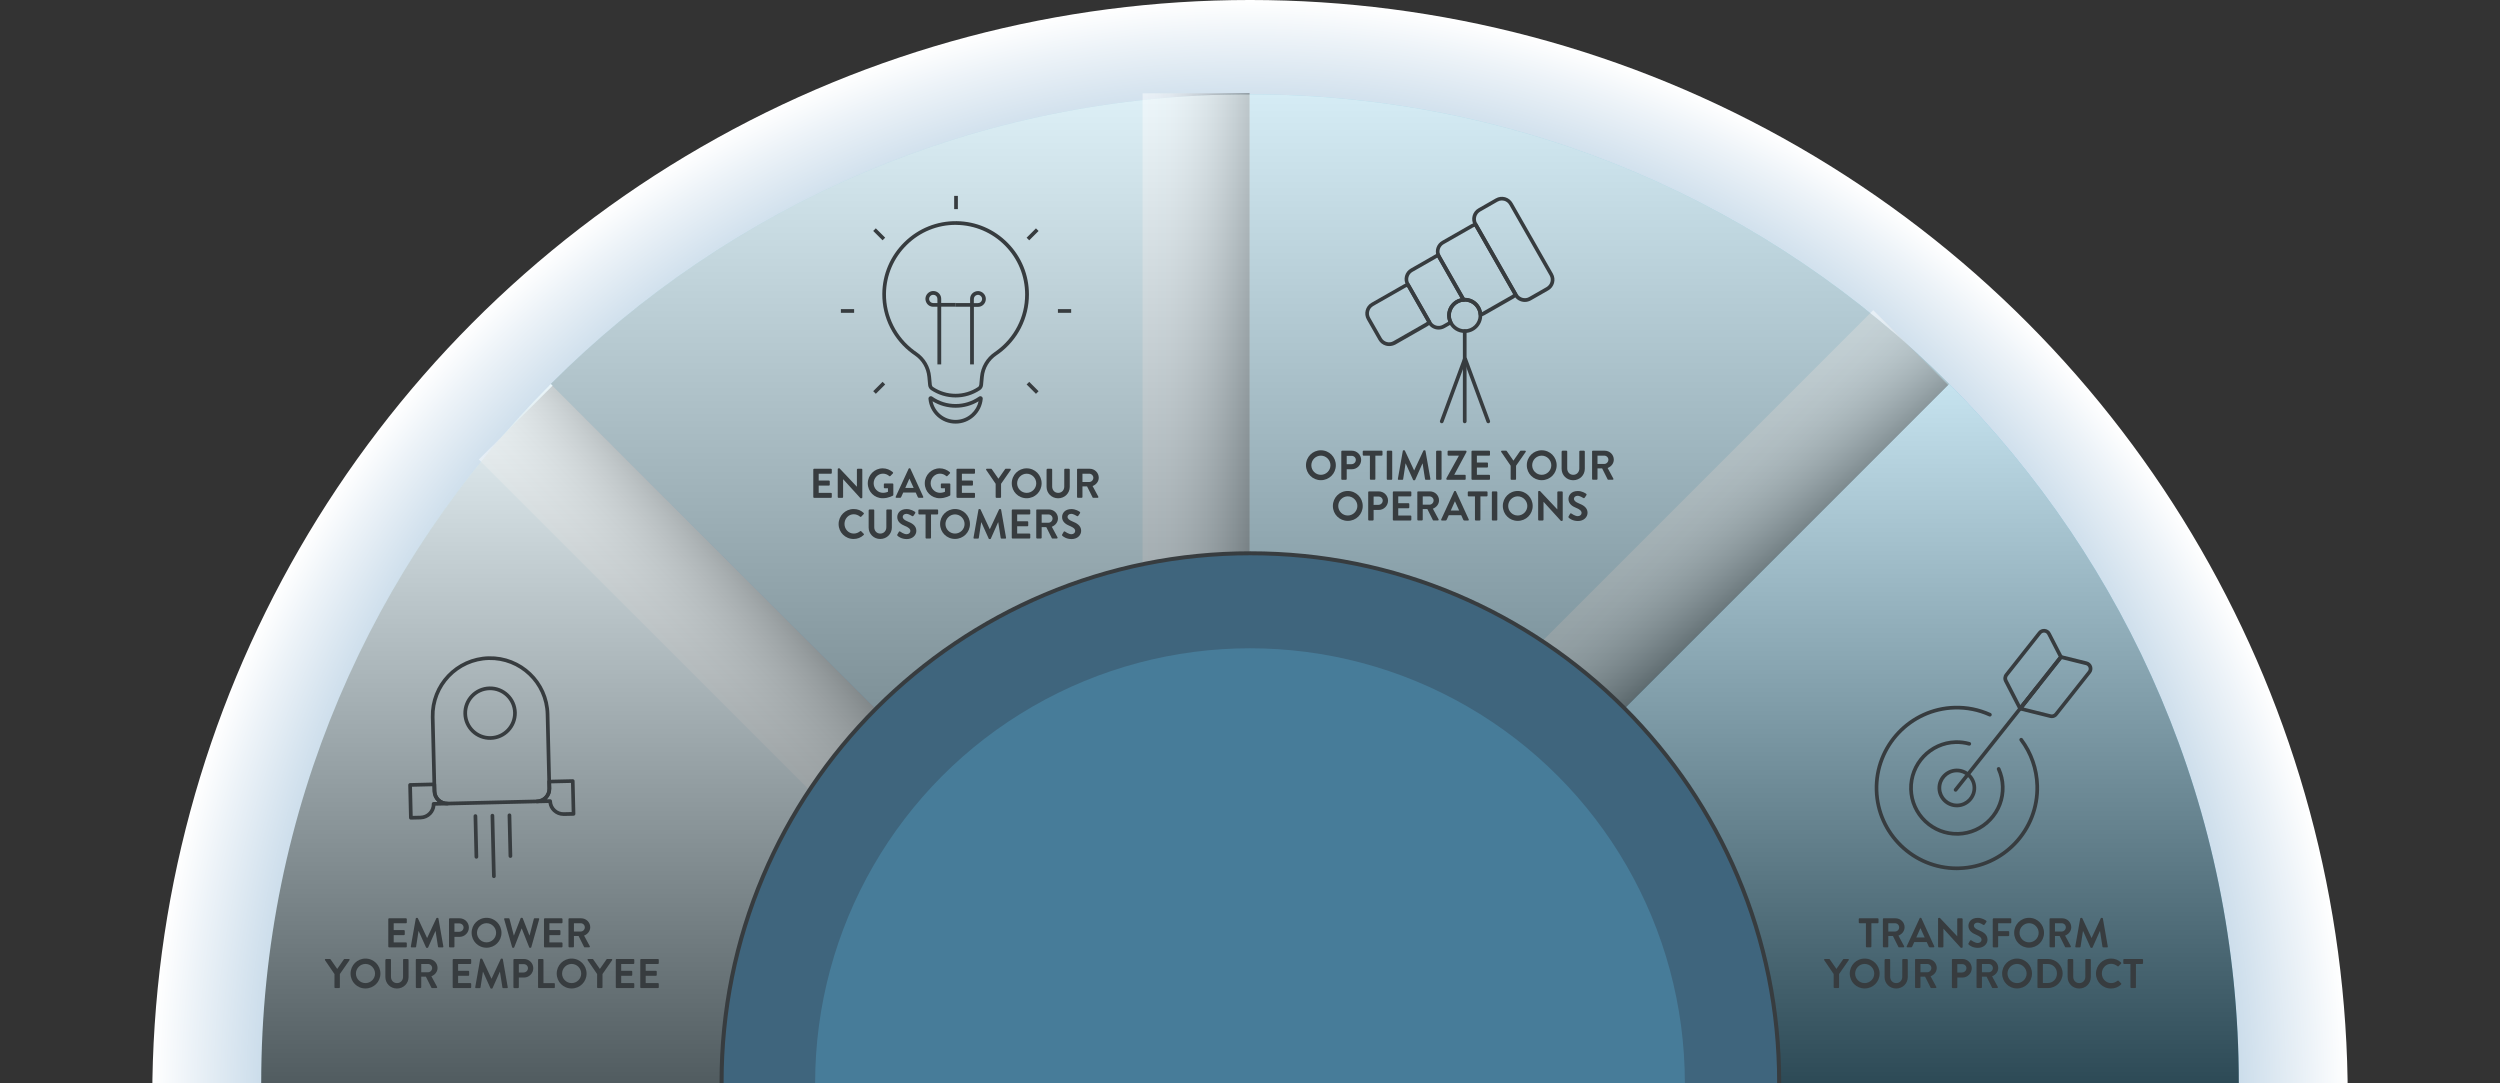 <?xml version="1.0" encoding="utf-8"?>
<!-- Generator: Adobe Illustrator 26.0.3, SVG Export Plug-In . SVG Version: 6.00 Build 0)  -->
<svg version="1.1" id="Digital_Transformation_no6" xmlns="http://www.w3.org/2000/svg" xmlns:xlink="http://www.w3.org/1999/xlink"
	 x="0px" y="0px" viewBox="0 0 5400 2339.3" style="enable-background:new 0 0 5400 2339.3;" xml:space="preserve">
<rect x="0" y="0" width="5400" height="2339.3" fill="#333333" stroke="none"/>
<style type="text/css">
	
		.st0{clip-path:url(#SVGID_00000034788574911385550430000000041254891241415593_);fill:url(#SVGID_00000162336133248348199460000018062073810907426177_);}
	.st1{clip-path:url(#SVGID_00000049220653289938710550000004786452956795768997_);}
	.st2{fill:#95D0E5;}
	.st3{fill:#CAE7F1;}
	.st4{opacity:0.46;}
	.st5{fill:url(#SVGID_00000115506437921858255260000018256608716453232308_);}
	.st6{fill:url(#SVGID_00000025427223948629811010000012319733007096408727_);}
	.st7{fill:#ABD9EA;}
	.st8{fill:url(#SVGID_00000131359682147102277570000015061365200458562724_);}
	.st9{fill:#71B9D8;}
	.st10{clip-path:url(#SVGID_00000010275013420845256710000014343199350315243704_);}
	.st11{opacity:0.6;fill:url(#SVGID_00000043414984724565403580000016966689336938241199_);enable-background:new    ;}
	.st12{opacity:0.6;fill:url(#SVGID_00000018201600474584022590000017965280317125743524_);enable-background:new    ;}
	.st13{opacity:0.6;fill:url(#SVGID_00000029030084681386713990000012798705383618889627_);enable-background:new    ;}
	.st14{opacity:0.6;fill:url(#SVGID_00000095337649043350376620000012586883010892433597_);enable-background:new    ;}
	.st15{clip-path:url(#SVGID_00000165207443711365712340000006424550157517313421_);}
	.st16{fill:#3F657D;}
	.st17{fill:#373C3F;}
	.st18{clip-path:url(#SVGID_00000057143867307463232990000016250956399814664604_);fill:#477C99;}
	.st19{fill:none;stroke:#373C3F;stroke-width:8;stroke-linecap:round;stroke-linejoin:round;stroke-miterlimit:10;}
	.st20{fill:none;}
</style>
<g>
	<g>
		<defs>
			<rect id="SVGID_1_" x="189.4" y="-253.9" width="5021.2" height="2593.2"/>
		</defs>
		<clipPath id="SVGID_00000033338021755525461220000007956764825661982910_">
			<use xlink:href="#SVGID_1_"  style="overflow:visible;"/>
		</clipPath>
		
			<radialGradient id="SVGID_00000070118420446370536380000013954632121698374838_" cx="6579.193" cy="-3428.593" r="2371.1" gradientTransform="matrix(0 1 1 0 6128.593 -4208.093)" gradientUnits="userSpaceOnUse">
			<stop  offset="0.239" style="stop-color:#236DA8"/>
			<stop  offset="0.339" style="stop-color:#2770AA"/>
			<stop  offset="0.441" style="stop-color:#3478AF"/>
			<stop  offset="0.545" style="stop-color:#4886B7"/>
			<stop  offset="0.65" style="stop-color:#6599C2"/>
			<stop  offset="0.756" style="stop-color:#8AB2D1"/>
			<stop  offset="0.862" style="stop-color:#B8D0E3"/>
			<stop  offset="0.967" style="stop-color:#EDF3F8"/>
			<stop  offset="1" style="stop-color:#FFFFFF"/>
		</radialGradient>
		
			<circle style="clip-path:url(#SVGID_00000033338021755525461220000007956764825661982910_);fill:url(#SVGID_00000070118420446370536380000013954632121698374838_);" cx="2700" cy="2371.1" r="2371.1"/>
	</g>
	<g>
		<defs>
			<rect id="SVGID_00000101076059476498595180000013677139364852029064_" x="189.4" y="-253.9" width="5021.2" height="2593.2"/>
		</defs>
		<clipPath id="SVGID_00000142166952728994017350000005534130443831842485_">
			<use xlink:href="#SVGID_00000101076059476498595180000013677139364852029064_"  style="overflow:visible;"/>
		</clipPath>
		<g style="clip-path:url(#SVGID_00000142166952728994017350000005534130443831842485_);">
			<path class="st2" d="M2700,2339.6V203.8c589.8,0,1123.7,239.1,1510.2,625.6L2700,2339.6L2700,2339.6z"/>
			<path class="st2" d="M2700,2339.6L2700,2339.6L2700,2339.6z"/>
			<path class="st2" d="M2700,2339.6L2700,2339.6L2700,2339.6z"/>
			<path class="st3" d="M2700,2339.6H564.2c0-589.8,239.1-1123.7,625.6-1510.2L2700,2339.6L2700,2339.6z"/>
			<g class="st4">
				
					<linearGradient id="SVGID_00000109709648425548705430000000223255679485276346_" gradientUnits="userSpaceOnUse" x1="3525.488" y1="-6988.527" x2="3756.572" y2="-6988.527" gradientTransform="matrix(0.707 0.707 0.781 -0.781 6566.819 -6836.463)">
					<stop  offset="0" style="stop-color:#FFFFFF"/>
					<stop  offset="0.131" style="stop-color:#FBFBFB"/>
					<stop  offset="0.258" style="stop-color:#F0F0F0"/>
					<stop  offset="0.382" style="stop-color:#DCDCDC"/>
					<stop  offset="0.505" style="stop-color:#C1C1C1"/>
					<stop  offset="0.627" style="stop-color:#9E9E9E"/>
					<stop  offset="0.749" style="stop-color:#737373"/>
					<stop  offset="0.87" style="stop-color:#404040"/>
					<stop  offset="0.988" style="stop-color:#060606"/>
					<stop  offset="1" style="stop-color:#000000"/>
				</linearGradient>
				<polygon style="fill:url(#SVGID_00000109709648425548705430000000223255679485276346_);" points="4209.6,833.3 3321.9,1721 
					3158.5,1557.6 4046.2,669.9 				"/>
			</g>
			<g class="st4">
				
					<linearGradient id="SVGID_00000093140602512605791700000011022118170158308533_" gradientUnits="userSpaceOnUse" x1="-6530.977" y1="-7419.189" x2="-6299.821" y2="-7419.189" gradientTransform="matrix(0.707 -0.707 -0.781 -0.781 302.409 -8975.398)">
					<stop  offset="0" style="stop-color:#FFFFFF"/>
					<stop  offset="0.131" style="stop-color:#FBFBFB"/>
					<stop  offset="0.258" style="stop-color:#F0F0F0"/>
					<stop  offset="0.382" style="stop-color:#DCDCDC"/>
					<stop  offset="0.505" style="stop-color:#C1C1C1"/>
					<stop  offset="0.627" style="stop-color:#9E9E9E"/>
					<stop  offset="0.749" style="stop-color:#737373"/>
					<stop  offset="0.87" style="stop-color:#404040"/>
					<stop  offset="0.988" style="stop-color:#060606"/>
					<stop  offset="1" style="stop-color:#000000"/>
				</linearGradient>
				<polygon style="fill:url(#SVGID_00000093140602512605791700000011022118170158308533_);" points="1197.6,829 2085.3,1716.7 
					1921.9,1880.1 1034.2,992.5 				"/>
			</g>
			<path class="st7" d="M2700,2339.6L1189.8,829.3c386.5-386.5,920.4-625.6,1510.2-625.6V2339.6z"/>
			<g class="st4">
				
					<linearGradient id="SVGID_00000177449681238573651340000012726028242343806107_" gradientUnits="userSpaceOnUse" x1="-1449.788" y1="-8791.475" x2="-1218.688" y2="-8791.475" gradientTransform="matrix(1 0 0 -1.104 3917.788 -8879.125)">
					<stop  offset="0" style="stop-color:#FFFFFF"/>
					<stop  offset="0.131" style="stop-color:#FBFBFB"/>
					<stop  offset="0.258" style="stop-color:#F0F0F0"/>
					<stop  offset="0.382" style="stop-color:#DCDCDC"/>
					<stop  offset="0.505" style="stop-color:#C1C1C1"/>
					<stop  offset="0.627" style="stop-color:#9E9E9E"/>
					<stop  offset="0.749" style="stop-color:#737373"/>
					<stop  offset="0.87" style="stop-color:#404040"/>
					<stop  offset="0.988" style="stop-color:#060606"/>
					<stop  offset="1" style="stop-color:#000000"/>
				</linearGradient>
				<polygon style="fill:url(#SVGID_00000177449681238573651340000012726028242343806107_);" points="2699.1,201.6 2699.1,1457 
					2468,1457 2468,201.6 				"/>
			</g>
			<path class="st9" d="M2700,2339.6L4210.2,829.3c386.5,386.5,625.6,920.4,625.6,1510.2L2700,2339.6L2700,2339.6z"/>
		</g>
	</g>
	<g>
		<defs>
			<rect id="SVGID_00000119082047418157471520000015647190793469951909_" x="189.4" y="-253.9" width="5021.2" height="2593.2"/>
		</defs>
		<clipPath id="SVGID_00000041275931989512410570000012065128966009287590_">
			<use xlink:href="#SVGID_00000119082047418157471520000015647190793469951909_"  style="overflow:visible;"/>
		</clipPath>
		<g style="clip-path:url(#SVGID_00000041275931989512410570000012065128966009287590_);">
			
				<linearGradient id="SVGID_00000029006341769525378820000009618619262906808715_" gradientUnits="userSpaceOnUse" x1="5037.393" y1="-2360.693" x2="6547.693" y2="-2360.693" gradientTransform="matrix(0 1 1 0 6128.593 -4208.093)">
				<stop  offset="0" style="stop-color:#FFFFFF"/>
				<stop  offset="1" style="stop-color:#000000"/>
			</linearGradient>
			<path style="opacity:0.6;fill:url(#SVGID_00000029006341769525378820000009618619262906808715_);enable-background:new    ;" d="
				M2700,2339.6L4210.2,829.3c386.5,386.5,625.6,920.4,625.6,1510.2L2700,2339.6L2700,2339.6z"/>
			
				<linearGradient id="SVGID_00000153707568027662626240000007223543005600556968_" gradientUnits="userSpaceOnUse" x1="4411.893" y1="-2673.493" x2="6547.693" y2="-2673.493" gradientTransform="matrix(0 1 1 0 6128.593 -4208.093)">
				<stop  offset="0" style="stop-color:#FFFFFF"/>
				<stop  offset="1" style="stop-color:#000000"/>
			</linearGradient>
			<path style="opacity:0.6;fill:url(#SVGID_00000153707568027662626240000007223543005600556968_);enable-background:new    ;" d="
				M2700,2339.6V203.8c589.8,0,1123.7,239.1,1510.2,625.6L2700,2339.6L2700,2339.6z"/>
			
				<linearGradient id="SVGID_00000078028807060553648070000011713679298322746299_" gradientUnits="userSpaceOnUse" x1="4411.793" y1="-4183.693" x2="6547.693" y2="-4183.693" gradientTransform="matrix(0 1 1 0 6128.593 -4208.093)">
				<stop  offset="0" style="stop-color:#FFFFFF"/>
				<stop  offset="1" style="stop-color:#000000"/>
			</linearGradient>
			<path style="opacity:0.6;fill:url(#SVGID_00000078028807060553648070000011713679298322746299_);enable-background:new    ;" d="
				M2700,2339.6L1189.8,829.3c386.5-386.5,920.4-625.6,1510.2-625.6V2339.6z"/>
			
				<linearGradient id="SVGID_00000099619844038389835180000013029680999531128498_" gradientUnits="userSpaceOnUse" x1="5037.493" y1="-4496.493" x2="6547.693" y2="-4496.493" gradientTransform="matrix(0 1 1 0 6128.593 -4208.093)">
				<stop  offset="0" style="stop-color:#FFFFFF"/>
				<stop  offset="1" style="stop-color:#000000"/>
			</linearGradient>
			<path style="opacity:0.6;fill:url(#SVGID_00000099619844038389835180000013029680999531128498_);enable-background:new    ;" d="
				M2700,2339.6H564.2c0-589.8,239.1-1123.7,625.6-1510.2L2700,2339.6L2700,2339.6z"/>
		</g>
	</g>
	<g>
		<defs>
			<rect id="SVGID_00000139295452379588025920000009338363248107754939_" x="189.4" y="-253.9" width="5021.2" height="2593.2"/>
		</defs>
		<clipPath id="SVGID_00000044887388583465356570000001602513507875852441_">
			<use xlink:href="#SVGID_00000139295452379588025920000009338363248107754939_"  style="overflow:visible;"/>
		</clipPath>
		<g style="clip-path:url(#SVGID_00000044887388583465356570000001602513507875852441_);">
			<circle class="st16" cx="2700.8" cy="2337.3" r="1142.3"/>
			<path class="st17" d="M2700.8,3484c-154.8,0-305-30.3-446.3-90.1c-67.9-28.7-133.5-64.3-194.8-105.7
				c-60.7-41-117.8-88.1-169.7-140c-51.9-51.9-99-109-140-169.7c-41.4-61.3-77-126.8-105.7-194.8c-59.8-141.4-90.1-291.5-90.1-446.3
				s30.3-305,90.1-446.3c28.7-67.9,64.3-133.5,105.7-194.8c41-60.7,88.1-117.8,140-169.7s109-99,169.7-140
				c61.3-41.4,126.8-77,194.8-105.7c141.4-59.8,291.5-90.1,446.3-90.1s305,30.3,446.3,90.1c67.9,28.7,133.5,64.3,194.8,105.7
				c60.7,41,117.8,88.1,169.7,140s99,109,140,169.7c41.4,61.3,77,126.8,105.7,194.8c59.8,141.4,90.1,291.5,90.1,446.3
				s-30.3,305-90.1,446.3c-28.7,67.9-64.3,133.5-105.7,194.8c-41,60.7-88.1,117.8-140,169.7s-109,99-169.7,140
				c-61.3,41.4-126.8,77-194.8,105.7C3005.8,3453.7,2855.6,3484,2700.8,3484z M2700.8,1199.4c-153.6,0-302.6,30.1-442.9,89.4
				c-67.4,28.5-132.5,63.8-193.3,104.9c-60.3,40.7-116.9,87.5-168.4,138.9s-98.2,108.2-138.9,168.4
				c-41.1,60.8-76.4,125.9-104.9,193.3c-59.3,140.3-89.4,289.3-89.4,442.9s30.1,302.6,89.4,442.9c28.5,67.4,63.8,132.5,104.9,193.3
				c40.7,60.3,87.5,116.9,138.9,168.4s108.2,98.2,168.4,138.9c60.8,41.1,125.9,76.4,193.3,104.9c140.3,59.3,289.3,89.4,442.9,89.4
				s302.6-30.1,442.9-89.4c67.4-28.5,132.5-63.8,193.3-104.9c60.3-40.7,116.9-87.5,168.4-138.9s98.2-108.2,138.9-168.4
				c41.1-60.8,76.4-125.9,104.9-193.3c59.3-140.3,89.4-289.3,89.4-442.9s-30.1-302.6-89.4-442.9c-28.5-67.4-63.8-132.5-104.9-193.3
				c-40.7-60.3-87.5-116.9-138.9-168.4s-108.2-98.2-168.4-138.9c-60.8-41.1-125.9-76.4-193.3-104.9
				C3003.4,1229.5,2854.4,1199.4,2700.8,1199.4z"/>
		</g>
	</g>
	<g>
		<defs>
			<rect id="SVGID_00000004531983802803416340000017510377182853685644_" x="189.4" y="-253.9" width="5021.2" height="2593.2"/>
		</defs>
		<clipPath id="SVGID_00000019659244558767272640000008733798304531606429_">
			<use xlink:href="#SVGID_00000004531983802803416340000017510377182853685644_"  style="overflow:visible;"/>
		</clipPath>
		
			<circle style="clip-path:url(#SVGID_00000019659244558767272640000008733798304531606429_);fill:#477C99;" cx="2700" cy="2339.6" r="939.3"/>
	</g>
</g>
<g>
	<g>
		<g>
			<path class="st17" d="M4226.8,1743.8c-22.5,0-41.1-18-41.8-40.6c-0.7-23,17.6-42.3,40.6-43l0,0c23-0.7,42.3,17.6,43,40.6
				s-17.6,42.3-40.6,43C4227.6,1743.8,4227.2,1743.8,4226.8,1743.8z M4225.9,1668.2c-18.6,0.5-33.4,16.1-32.8,34.8
				c0.5,18.3,15.6,32.8,33.8,32.8c0.3,0,0.7,0,1,0c18.6-0.5,33.4-16.1,32.8-34.8c-0.5-18.3-15.6-32.8-33.8-32.8
				C4226.5,1668.2,4226.2,1668.2,4225.9,1668.2L4225.9,1668.2z"/>
			<path class="st17" d="M4226.8,1805.1c-26.4,0-51.4-9.9-70.7-28.1c-20-18.9-31.5-44.5-32.3-72c-1.6-56.8,43.3-104.4,100.1-106
				c10.5-0.3,20.8,1,30.8,3.8c2.1,0.6,3.4,2.8,2.8,4.9c-0.6,2.1-2.8,3.4-4.9,2.8c-9.2-2.6-18.8-3.7-28.4-3.5
				c-52.4,1.5-93.9,45.4-92.4,97.8c0.7,25.4,11.3,49,29.8,66.4s42.6,26.6,68,25.9c25.4-0.7,49-11.3,66.4-29.8s26.6-42.6,25.9-68
				c-0.4-12.8-3.2-25.2-8.5-36.8c-0.9-2,0-4.4,2-5.3c2-0.9,4.4,0,5.3,2c5.7,12.6,8.9,26,9.2,39.9c0.8,27.5-9.2,53.7-28.1,73.7
				s-44.5,31.5-72,32.3C4228.8,1805.1,4227.8,1805.1,4226.8,1805.1z"/>
			<path class="st17" d="M4226.8,1879.6c-95.6,0-174.7-76.3-177.4-172.5c-2.8-97.9,74.6-179.8,172.4-182.6
				c27.2-0.8,53.4,4.5,78,15.6c2,0.9,2.9,3.3,2,5.3s-3.3,2.9-5.3,2c-23.5-10.6-48.6-15.6-74.5-14.9
				c-93.5,2.7-167.3,80.9-164.7,174.4c2.6,91.8,78.2,164.7,169.5,164.7c1.6,0,3.3,0,4.9-0.1c93.5-2.7,167.3-80.9,164.7-174.4
				c-1-35.3-12.7-68.8-33.8-96.9c-1.3-1.8-1-4.3,0.8-5.6s4.3-1,5.6,0.8c22.1,29.4,34.3,64.5,35.4,101.4
				c2.8,97.9-74.6,179.8-172.4,182.6C4230.2,1879.6,4228.5,1879.6,4226.8,1879.6z"/>
			<path class="st17" d="M4224.1,1710.1c-0.9,0-1.7-0.3-2.5-0.9c-1.7-1.4-2-3.9-0.6-5.6l177.9-224.1c1.4-1.7,3.9-2,5.6-0.6
				s2,3.9,0.6,5.6l-177.9,224.1C4226.4,1709.6,4225.3,1710.1,4224.1,1710.1z"/>
			<g>
				<path class="st17" d="M4431.9,1551.2c-1.3,0-2.6-0.2-3.8-0.5l-65.2-16.2c-1.3-0.3-2.4-1.3-2.8-2.6s-0.2-2.7,0.6-3.8l88.1-111.5
					c1-1.2,2.6-1.8,4.1-1.4l54.6,13.5c5.3,1.3,9.5,5.2,11.3,10.3c1.8,5.2,0.8,10.8-2.6,15.1l-71.8,90.8
					C4441.4,1549,4436.7,1551.2,4431.9,1551.2z M4370.8,1528.3l59.1,14.7c3,0.8,6.2-0.3,8.2-2.8l71.8-90.8c1.7-2.2,2.2-4.9,1.3-7.5
					s-3-4.5-5.6-5.2l-52.1-12.9L4370.8,1528.3z"/>
				<path class="st17" d="M4363.4,1534.3c-0.1,0-0.3,0-0.4,0c-1.4-0.1-2.5-0.9-3.2-2.1l-30.8-59.7c-2.9-5.6-2.2-12.3,1.7-17.2
					l71.8-90.8c3.4-4.3,8.6-6.5,14.1-6c5.4,0.5,10.2,3.7,12.7,8.6l25.8,50c0.7,1.4,0.6,3.1-0.4,4.3l-88.1,111.5
					C4365.8,1533.8,4364.6,1534.3,4363.4,1534.3z M4415,1366.4c-2.4,0-4.7,1.1-6.2,3l-71.8,90.8c-1.9,2.5-2.3,5.8-0.8,8.6l27.9,54.2
					l82.7-104.6l-24.6-47.7c-1.3-2.5-3.6-4-6.3-4.3C4415.6,1366.4,4415.3,1366.4,4415,1366.4z"/>
			</g>
		</g>
	</g>
</g>
<g>
	<g>
		<path class="st17" d="M3000.6,747.5c-2.3,0-4.7-0.3-7-0.9c-6.8-1.9-12.5-6.3-16-12.4l-25.1-44c-7.2-12.7-2.8-28.9,9.9-36.1
			l69.6-39.7c2.7-1.6,5.7-2.6,8.8-3.1c1.7-0.3,3.3,0.5,4.1,2L3091,694c0.8,1.5,0.7,3.3-0.4,4.5c-2,2.4-4.4,4.4-7.1,6l-69.6,39.8
			C3009.7,746.4,3005.2,747.5,3000.6,747.5z M3039.3,619.7c-1.2,0.4-2.4,0.9-3.5,1.5l-69.6,39.7c-8.8,5.1-11.9,16.4-6.9,25.2
			l25.1,44c2.4,4.3,6.4,7.4,11.2,8.7c4.8,1.3,9.7,0.7,14-1.8l69.6-39.8c1.1-0.6,2.1-1.4,3.1-2.2L3039.3,619.7z"/>
		<path class="st17" d="M3107.4,711.9c-9.2,0-18.2-4.8-23-13.3l-0.5-0.9l-46.5-81.5c-3.5-6.2-4.4-13.3-2.6-20.1s6.3-12.5,12.4-16
			l57.5-32.9c1-0.6,2.3-0.7,3.4-0.3c1.1,0.4,2,1.3,2.4,2.5c0.3,1,0.8,2,1.4,3.1l53.1,93c0.7,1.2,0.7,2.7,0,3.9s-1.9,2-3.3,2.1
			c-15.6,1-27.9,14.1-27.9,29.8c0,4.7,1.1,9.2,3.2,13.4c1,1.9,0.3,4.2-1.6,5.3l-14.9,8.5C3116.4,710.8,3111.9,711.9,3107.4,711.9z
			 M3104.8,556.4l-53.7,30.7c-4.3,2.4-7.4,6.4-8.7,11.2s-0.7,9.7,1.8,14l0.5,0.8l46.6,81.6c5,8.8,16.4,11.9,25.2,6.9l11.8-6.7
			c-1.6-4.3-2.5-8.9-2.5-13.5c0-17.8,12.4-33,29.3-36.9L3104.8,556.4C3104.9,556.4,3104.9,556.4,3104.8,556.4z"/>
		<path class="st17" d="M3197.7,683.7c-0.9,0-1.8-0.3-2.5-0.8c-0.9-0.7-1.5-1.8-1.5-3c-0.3-6.3-2.5-12.3-6.5-17.2
			c-5.7-7.2-14.2-11.3-23.4-11.3c-0.1,0-0.5,0.1-0.8,0.1c-0.4,0.1-0.9,0.1-1.3,0.2c-1.6,0.1-3-0.7-3.8-2l-53-93.2
			c-0.8-1.5-1.5-2.9-2-4.4c-4.2-12,0.8-25.3,11.9-31.7l63.2-36.1c2.8-1.6,5.7-2.6,8.8-3.1c1.6-0.3,3.3,0.5,4.1,2l86.2,151
			c0.8,1.5,0.7,3.3-0.4,4.5c-2,2.4-4.4,4.4-7.1,6l-63.2,36.1c-2.5,1.4-5.1,2.4-7.9,3C3198.2,683.6,3197.9,683.7,3197.7,683.7z
			 M3163.8,643.4c11.6,0,22.4,5.2,29.6,14.3c3.9,4.9,6.5,10.6,7.6,16.7c0.4-0.2,0.9-0.4,1.3-0.7l63.2-36.1c1.1-0.6,2.1-1.4,3.1-2.2
			l-83.3-145.7c-1.2,0.4-2.3,0.9-3.5,1.5l-63.2,36.1c-7.8,4.4-11.2,13.7-8.3,22.1c0.4,1.1,0.8,2.1,1.4,3.1l51.7,90.9
			C3163.6,643.4,3163.7,643.4,3163.8,643.4z"/>
		<path class="st17" d="M3293.6,652.2c-9.2,0-18.2-4.8-23-13.3l-0.5-0.9l-86.7-151.8c-7.2-12.7-2.8-28.9,9.9-36.1l37.6-21.5
			c6.1-3.5,13.3-4.4,20.1-2.6c6.8,1.9,12.5,6.3,16,12.4l87.2,152.7c7.2,12.7,2.8,28.9-9.9,36.1l0,0l-37.6,21.5
			C3302.6,651,3298.1,652.2,3293.6,652.2z M3244,433c-3.2,0-6.3,0.8-9.1,2.4l-37.6,21.5c-8.8,5.1-11.9,16.4-6.9,25.2l0.5,0.8
			l86.2,151l0.5,0.9c5,8.8,16.4,11.9,25.2,6.9l37.6-21.5c8.8-5.1,11.9-16.4,6.9-25.2l-87.2-152.7c-2.4-4.3-6.4-7.4-11.2-8.7
			C3247.3,433.3,3245.6,433,3244,433z M3342.4,623.7L3342.4,623.7L3342.4,623.7z"/>
		<path class="st17" d="M3163.8,914.2c-2.2,0-4-1.8-4-4v-195c0-2.2,1.8-4,4-4s4,1.8,4,4v195C3167.8,912.4,3166,914.2,3163.8,914.2z"
			/>
		<path class="st17" d="M3114.2,914.2c-0.5,0-0.9-0.1-1.4-0.2c-2.1-0.8-3.1-3.1-2.4-5.1l49.6-134.4c0.8-2.1,3.1-3.1,5.1-2.4
			c2.1,0.8,3.1,3.1,2.4,5.1l-49.6,134.4C3117.3,913.2,3115.8,914.2,3114.2,914.2z"/>
		<path class="st17" d="M3214.7,914.2c-1.6,0-3.2-1-3.8-2.6l-49.6-134.4c-0.8-2.1,0.3-4.4,2.4-5.1c2.1-0.8,4.4,0.3,5.1,2.4
			l49.6,134.4c0.8,2.1-0.3,4.4-2.4,5.1C3215.6,914.1,3215.1,914.2,3214.7,914.2z"/>
		<path class="st17" d="M3163.8,719.2c-14.4,0-27.4-8-33.9-21c-2.6-5.2-4-11.1-4-17c0-19.9,15.5-36.5,35.4-37.8c0.3,0,0.5,0,0.8,0
			l0.5,0.1l0,0c0.4-0.1,0.8-0.2,1.2-0.2c11.6,0,22.4,5.2,29.6,14.3c5,6.3,7.9,13.8,8.2,21.8c0,0.6,0,1.2,0,1.8
			C3201.7,702.2,3184.7,719.2,3163.8,719.2z M3161.4,651.5c-15.4,1.2-27.5,14.2-27.5,29.8c0,4.7,1.1,9.2,3.2,13.4
			c5.1,10.2,15.4,16.6,26.8,16.6c16.5,0,29.9-13.4,29.9-29.9c0-0.5,0-0.9,0-1.4c-0.3-6.4-2.5-12.3-6.5-17.2
			c-5.6-7-13.9-11.1-22.8-11.3l-0.3,0.1c-0.6,0.2-1.2,0.2-1.8,0.2L3161.4,651.5z"/>
	</g>
</g>
<g>
	<g>
		<path class="st17" d="M2064.1,915c-30.6,0-55.8-23-58.6-53.5c-0.2-2,0.8-4,2.6-5c1.8-1,4-0.9,5.6,0.3
			c14.8,10.4,32.2,15.9,50.4,15.9c18.2,0,35.6-5.5,50.4-15.9l0,0c1.7-1.2,3.9-1.3,5.6-0.3c1.8,1,2.8,3,2.6,5
			c-1.3,14.7-8.1,28.2-18.9,38.1C2092.9,909.5,2078.8,915,2064.1,915z M2014.3,866.8c4.9,23.3,25.3,40.2,49.7,40.2
			c12.7,0,24.9-4.7,34.3-13.3c7.9-7.2,13.3-16.6,15.5-26.9c-14.9,9.1-32,13.9-49.7,13.9C2046.4,880.7,2029.3,875.9,2014.3,866.8z"/>
		<path class="st17" d="M2064.1,858.5c-18.9,0-37.2-5.5-52.9-15.9c-3.7-2.5-6-6.4-6.4-10.8l-1.6-17.4c-1.8-19.2-11.8-36.3-27.5-46.9
			c-1.8-1.2-3.7-2.5-5.5-3.9c-19.7-14.5-36-33.7-47.1-55.5c-11.5-22.5-17.5-47.8-17.3-73.3c0.3-42.4,17.3-82.1,47.8-111.9
			s70.6-45.8,113-45.2c41.8,0.6,81,17.4,110.3,47.2c29.4,29.8,45.6,69.3,45.6,111.2c0,25.2-6.1,50.3-17.6,72.6
			c-11.1,21.5-27.3,40.5-46.9,54.9c-1.6,1.2-3.2,2.4-5,3.5c-16.1,10.9-26.3,28.1-28,47.2l-1.6,17.4c-0.4,4.4-2.8,8.4-6.4,10.8
			C2101.2,853,2083,858.5,2064.1,858.5z M2064.1,485.7c-39.4,0-76.6,15.2-105,43c-28.9,28.3-45,66-45.4,106.2
			c-0.4,48,22.5,93.7,61.2,122.3c1.7,1.3,3.5,2.5,5.2,3.7c17.7,12,29.1,31.2,31,52.8l1.6,17.4c0.2,2,1.2,3.8,2.9,4.9
			c14.4,9.6,31.1,14.6,48.4,14.6s34.1-5,48.4-14.6c1.7-1.1,2.7-2.9,2.9-4.9l1.6-17.4c2-21.5,13.5-40.9,31.5-53.1
			c1.7-1.1,3.3-2.3,4.7-3.4c18.6-13.7,34-31.7,44.5-52.2c11.1-21.4,16.7-44.6,16.7-68.9c0-39.8-15.4-77.2-43.3-105.5
			c-27.9-28.3-65.1-44.2-104.8-44.8C2065.6,485.7,2064.8,485.7,2064.1,485.7z"/>
		<path class="st17" d="M2032.8,787.1h-8V662.6h-8.9c-7,0-13-4-15.6-10.5c-2.7-6.4-1.3-13.5,3.7-18.5c4.9-4.9,12-6.3,18.5-3.7
			c6.4,2.7,10.5,8.7,10.5,15.6v8.9h31.3v8H2033v124.7H2032.8z M2015.7,636.8c-2.1,0-4.3,0.7-6.2,2.6c-3.1,3.1-3,7.1-1.9,9.7
			s3.9,5.5,8.3,5.5h8.9v-8.9c0-4.4-2.8-7.1-5.5-8.3C2018.2,637.1,2017,636.8,2015.7,636.8z"/>
		<path class="st17" d="M2103.4,787.1h-8V662.6h-31.3v-8h31.3v-8.9c0-7,4-13,10.5-15.6c6.4-2.7,13.5-1.3,18.5,3.7
			c4.9,4.9,6.3,12,3.7,18.5c-2.7,6.4-8.7,10.5-15.6,10.5h-8.9v124.3H2103.4z M2103.4,654.7h8.9c4.4,0,7.1-2.8,8.3-5.5
			s1.2-6.6-1.9-9.7c-3.1-3.1-7.1-3-9.7-1.9c-2.7,1.1-5.5,3.9-5.5,8.3v8.8H2103.4z"/>
		<g>
			<g id="_x3C_Radial_Repeat_x3E__00000157309328867988056450000004366289567840779187_">
				
					<rect x="1885" y="833.3" transform="matrix(0.707 -0.707 0.707 0.707 -35.699 1588.506)" class="st17" width="28.6" height="8"/>
			</g>
			<g id="_x3C_Radial_Repeat_x3E__00000055705647077023328940000003543112541674268047_">
				<rect x="1816.3" y="667.7" class="st17" width="28.6" height="8"/>
			</g>
			<g id="_x3C_Radial_Repeat_x3E__00000090276188357583793870000003519820122740861335_">
				
					<rect x="1895.3" y="491.7" transform="matrix(0.707 -0.707 0.707 0.707 198.505 1491.18)" class="st17" width="8" height="28.6"/>
			</g>
			<g id="_x3C_Radial_Repeat_x3E__00000170983846379380701370000011668178705216726196_">
				<rect x="2061" y="423.1" class="st17" width="8" height="28.6"/>
			</g>
			<g id="_x3C_Radial_Repeat_x3E__00000106856575899299201900000013978995875543041969_">
				
					<rect x="2216.4" y="502" transform="matrix(0.707 -0.707 0.707 0.707 295.534 1725.548)" class="st17" width="28.6" height="8"/>
			</g>
			<g id="_x3C_Radial_Repeat_x3E__00000010998270887962483920000009351198368786681504_">
				<rect x="2285.1" y="667.7" class="st17" width="28.6" height="8"/>
			</g>
			<g id="_x3C_Radial_Repeat_x3E__00000181086836469271254830000004332033504644979361_">
				
					<rect x="2226.7" y="823.3" transform="matrix(0.707 -0.707 0.707 0.707 61.12 1822.659)" class="st17" width="8" height="28.6"/>
			</g>
		</g>
	</g>
</g>
<g>
	<g>
		<path class="st17" d="M887.5,1770.4c-2.2,0-3.9-1.7-4-3.9l-1.7-70.9c-0.1-2.2,1.7-4,3.9-4.1l52.3-1.3c1,0,2.1,0.4,2.9,1.1
			c0.8,0.7,1.2,1.7,1.2,2.8l0.4,14.9c0.1,6.2,2.7,12,7.2,16.3s10.4,6.6,16.6,6.4l0,0c2.2-0.1,4,1.7,4.1,3.9s-1.7,4-3.9,4.1l0,0
			l-25.9,0.6c-0.7,7.2-3.8,14-8.9,19.4c-6.1,6.3-14.2,9.9-22.9,10.2L887.5,1770.4C887.6,1770.4,887.5,1770.4,887.5,1770.4z
			 M889.9,1699.4l1.5,62.9l17.1-0.4c6.6-0.2,12.8-2.9,17.3-7.7c4.6-4.8,7-11.1,6.8-17.7c0-1.1,0.4-2.1,1.1-2.9
			c0.7-0.8,1.7-1.2,2.8-1.2l8.9-0.2c-0.4-0.4-0.8-0.7-1.2-1.1c-6-5.8-9.5-13.5-9.7-21.9l-0.3-10.9L889.9,1699.4z"/>
		<path class="st17" d="M1217.1,1762.4c-8.4,0-16.4-3.2-22.6-9c-5.4-5.1-8.8-11.7-9.8-18.9l-24.5,0.6h-0.1c-2.2,0-3.9-1.7-4-3.9
			s1.7-4,3.9-4.1l0,0c6.2-0.1,12-2.7,16.2-7.2c4.3-4.5,6.6-10.4,6.4-16.6l-0.4-14.9c-0.1-2.2,1.7-4,3.9-4.1l50.9-1.2
			c1.1,0,2.1,0.4,2.9,1.1c0.8,0.7,1.2,1.7,1.2,2.8l1.7,70.9c0.1,2.2-1.7,4-3.9,4.1l-21.1,0.5
			C1217.6,1762.4,1217.3,1762.4,1217.1,1762.4z M1188.3,1726.4c2.2,0,3.9,1.7,4,3.9c0.2,6.6,2.9,12.8,7.7,17.3
			c4.8,4.6,11,7,17.7,6.8l17.1-0.4l-1.5-62.9l-42.9,1l0.3,10.9c0.2,8.3-2.9,16.3-8.6,22.3c-0.4,0.4-0.8,0.8-1.2,1.2L1188.3,1726.4
			L1188.3,1726.4z"/>
		<path class="st19" d="M1144.3,1455.8c-23-21.9-54.3-35-88.6-34.2c-68.5,1.7-122.7,58.5-121.1,127l3.9,160.5
			c0.4,15,12.8,26.9,27.9,26.6l193.7-4.7c15-0.4,26.9-12.8,26.5-27.9l-3.9-160.5C1181.9,1508.4,1167.3,1477.7,1144.3,1455.8z
			 M1059.8,1594.1c-29.6,0.7-54.2-22.7-54.9-52.4s22.7-54.2,52.4-54.9c29.7-0.7,54.3,22.7,55,52.4
			C1112.9,1568.8,1089.4,1593.4,1059.8,1594.1z"/>
		<path class="st17" d="M1066.8,1896.7c-2.2,0-3.9-1.7-4-3.9l-3.2-130.9c-0.1-2.2,1.7-4,3.9-4.1c2.2,0,4,1.7,4.1,3.9l3.2,130.9
			C1070.9,1894.9,1069.1,1896.7,1066.8,1896.7C1066.9,1896.7,1066.8,1896.7,1066.8,1896.7z"/>
		<path class="st17" d="M1029,1854.8c-2.2,0-3.9-1.7-4-3.9l-2.1-88.1c-0.1-2.2,1.7-4,3.9-4.1c2.2-0.1,4,1.7,4.1,3.9l2.1,88.1
			C1033.1,1852.9,1031.3,1854.8,1029,1854.8C1029.1,1854.8,1029.1,1854.8,1029,1854.8z"/>
		<path class="st17" d="M1102.5,1853.1c-2.2,0-3.9-1.7-4-3.9l-2.1-88.1c-0.1-2.2,1.7-4,3.9-4.1c2.2-0.1,4,1.7,4.1,3.9l2.1,88.1
			C1106.6,1851.2,1104.8,1853,1102.5,1853.1C1102.6,1853.1,1102.5,1853.1,1102.5,1853.1z"/>
	</g>
</g>
<g>
	<path class="st17" d="M838.7,1985.2c0-0.9,0.7-1.7,1.7-1.7H877c1,0,1.7,0.8,1.7,1.7v7.4c0,0.9-0.7,1.7-1.7,1.7h-26.6v14.7h22.2
		c0.9,0,1.7,0.8,1.7,1.7v7.5c0,1-0.8,1.7-1.7,1.7h-22.2v15.7H877c1,0,1.7,0.8,1.7,1.7v7.4c0,0.9-0.7,1.7-1.7,1.7h-36.6
		c-1,0-1.7-0.8-1.7-1.7V1985.2z"/>
	<path class="st17" d="M898.1,1983.9c0.1-0.7,0.6-1.3,1.6-1.3h1.4c0.7,0,1.3,0.4,1.5,0.9l19.8,42.4c0.2,0,0.2,0,0.3,0l19.8-42.4
		c0.3-0.5,0.7-0.9,1.5-0.9h1.4c1,0,1.5,0.6,1.6,1.3l10.6,60.4c0.3,1.3-0.4,2.1-1.6,2.1h-8.2c-0.8,0-1.5-0.7-1.7-1.3l-5.3-34
		c-0.1,0-0.3,0-0.3,0l-15.7,35.3c-0.2,0.5-0.7,1-1.5,1h-1.6c-0.8,0-1.3-0.4-1.5-1l-15.9-35.3c0,0-0.2,0-0.3,0l-5.2,34
		c-0.1,0.6-0.8,1.3-1.6,1.3h-8.1c-1.2,0-1.9-0.8-1.7-2.1L898.1,1983.9z"/>
	<path class="st17" d="M969.9,1985.2c0-0.9,0.7-1.7,1.7-1.7h21.1c11,0,20.1,9,20.1,19.9c0,11.1-9.1,20.2-20,20.2h-11.2v21.1
		c0,0.9-0.8,1.7-1.7,1.7h-8.3c-1,0-1.7-0.8-1.7-1.7L969.9,1985.2L969.9,1985.2z M992,2012.6c5,0,9.3-4,9.3-9.3
		c0-4.9-4.2-8.7-9.3-8.7h-10.4v18.1H992V2012.6z"/>
	<path class="st17" d="M1050.9,1982.5c18,0,32.3,14.5,32.3,32.4c0,18-14.4,32.2-32.3,32.2c-18,0-32.2-14.3-32.2-32.2
		C1018.6,1997,1032.9,1982.5,1050.9,1982.5z M1050.9,2035.5c11.3,0,20.7-9.3,20.7-20.6s-9.3-20.8-20.7-20.8
		c-11.3,0-20.6,9.4-20.6,20.8S1039.6,2035.5,1050.9,2035.5z"/>
	<path class="st17" d="M1089,1985.6c-0.4-1.3,0.4-2.2,1.6-2.2h8.3c0.7,0,1.4,0.6,1.6,1.3l9.3,35.8h0.4l14.3-37c0.2-0.5,0.6-1,1.5-1
		h1.6c0.9,0,1.3,0.4,1.5,1l14.4,37h0.4l9.2-35.8c0.2-0.6,0.9-1.3,1.6-1.3h8.3c1.3,0,2,0.9,1.6,2.2l-17,60.4
		c-0.2,0.7-0.9,1.3-1.6,1.3h-1.4c-0.8,0-1.3-0.4-1.5-1l-16.1-40.7h-0.4l-15.9,40.7c-0.3,0.5-0.6,1-1.5,1h-1.4
		c-0.7,0-1.4-0.5-1.6-1.3L1089,1985.6z"/>
	<path class="st17" d="M1175,1985.2c0-0.9,0.7-1.7,1.7-1.7h36.6c1,0,1.7,0.8,1.7,1.7v7.4c0,0.9-0.7,1.7-1.7,1.7h-26.6v14.7h22.2
		c0.9,0,1.7,0.8,1.7,1.7v7.5c0,1-0.8,1.7-1.7,1.7h-22.2v15.7h26.6c1,0,1.7,0.8,1.7,1.7v7.4c0,0.9-0.7,1.7-1.7,1.7h-36.6
		c-1,0-1.7-0.8-1.7-1.7V1985.2z"/>
	<path class="st17" d="M1227.9,1985.2c0-0.9,0.7-1.7,1.7-1.7h25.7c10.8,0,19.6,8.6,19.6,19.3c0,8.3-5.5,15-13.3,18.1l12.3,22.8
		c0.6,1.2,0,2.6-1.5,2.6h-9.4c-0.8,0-1.3-0.4-1.4-0.8l-11.9-23.8h-10v22.9c0,0.9-0.8,1.7-1.7,1.7h-8.3c-1,0-1.7-0.8-1.7-1.7
		L1227.9,1985.2L1227.9,1985.2z M1254.3,2012.1c4.8,0,8.9-4.1,8.9-9.2c0-4.8-4.1-8.7-8.9-8.7h-14.6v17.9H1254.3z"/>
	<path class="st17" d="M722.5,2104l-20.5-30c-0.7-1.2,0-2.6,1.4-2.6h9.2c0.7,0,1.2,0.4,1.4,0.8l14.4,20.7l14.4-20.7
		c0.3-0.4,0.7-0.8,1.4-0.8h9.3c1.4,0,2.2,1.4,1.4,2.6l-20.8,29.9v28.7c0,0.9-0.8,1.7-1.7,1.7h-8.3c-1,0-1.7-0.8-1.7-1.7L722.5,2104
		L722.5,2104z"/>
	<path class="st17" d="M789.4,2070.5c18,0,32.3,14.5,32.3,32.4c0,18-14.4,32.2-32.3,32.2c-18,0-32.2-14.3-32.2-32.2
		S771.5,2070.5,789.4,2070.5z M789.4,2123.5c11.3,0,20.7-9.3,20.7-20.6s-9.3-20.8-20.7-20.8c-11.3,0-20.6,9.4-20.6,20.8
		S778.1,2123.5,789.4,2123.5z"/>
	<path class="st17" d="M832.6,2073.1c0-0.9,0.8-1.7,1.7-1.7h8.5c1,0,1.7,0.8,1.7,1.7v36.7c0,7.6,5.2,13.7,13,13.7s13.1-6,13.1-13.6
		v-36.8c0-0.9,0.7-1.7,1.7-1.7h8.5c0.9,0,1.7,0.8,1.7,1.7v37.4c0,13.7-10.9,24.7-25.1,24.7c-14.1,0-25-11-25-24.7v-37.4H832.6z"/>
	<path class="st17" d="M898.1,2073.1c0-0.9,0.7-1.7,1.7-1.7h25.7c10.8,0,19.6,8.6,19.6,19.3c0,8.3-5.5,15-13.3,18.1l12.3,22.8
		c0.6,1.2,0,2.6-1.5,2.6h-9.4c-0.8,0-1.3-0.4-1.4-0.8l-11.9-23.8h-10v22.9c0,0.9-0.8,1.7-1.7,1.7h-8.3c-1,0-1.7-0.8-1.7-1.7
		L898.1,2073.1L898.1,2073.1z M924.5,2100.1c4.8,0,8.9-4.1,8.9-9.2c0-4.8-4.1-8.7-8.9-8.7h-14.6v17.9H924.5z"/>
	<path class="st17" d="M977.8,2073.1c0-0.9,0.7-1.7,1.7-1.7h36.6c1,0,1.7,0.8,1.7,1.7v7.4c0,0.9-0.7,1.7-1.7,1.7h-26.6v14.7h22.2
		c0.9,0,1.7,0.8,1.7,1.7v7.5c0,1-0.8,1.7-1.7,1.7h-22.2v15.7h26.6c1,0,1.7,0.8,1.7,1.7v7.4c0,0.9-0.7,1.7-1.7,1.7h-36.6
		c-1,0-1.7-0.8-1.7-1.7V2073.1z"/>
	<path class="st17" d="M1037.2,2071.9c0.1-0.7,0.6-1.3,1.6-1.3h1.4c0.7,0,1.3,0.4,1.5,0.9l19.8,42.4c0.2,0,0.2,0,0.3,0l19.8-42.4
		c0.3-0.5,0.7-0.9,1.5-0.9h1.4c1,0,1.5,0.6,1.6,1.3l10.6,60.4c0.3,1.3-0.4,2.1-1.6,2.1h-8.2c-0.8,0-1.5-0.7-1.7-1.3l-5.3-34
		c-0.1,0-0.3,0-0.3,0l-15.7,35.3c-0.2,0.5-0.7,1-1.5,1h-1.6c-0.8,0-1.3-0.4-1.5-1l-15.9-35.3c0,0-0.2,0-0.3,0l-5.2,34
		c-0.1,0.6-0.8,1.3-1.6,1.3h-8.1c-1.2,0-1.9-0.8-1.7-2.1L1037.2,2071.9z"/>
	<path class="st17" d="M1109,2073.1c0-0.9,0.7-1.7,1.7-1.7h21.1c11,0,20.1,9,20.1,19.9c0,11.1-9.1,20.2-20,20.2h-11.2v21.1
		c0,0.9-0.8,1.7-1.7,1.7h-8.3c-1,0-1.7-0.8-1.7-1.7V2073.1z M1131.1,2100.5c5,0,9.3-4,9.3-9.3c0-4.9-4.2-8.7-9.3-8.7h-10.4v18.1
		h10.4V2100.5z"/>
	<path class="st17" d="M1162.2,2073.1c0-0.9,0.7-1.7,1.7-1.7h8.3c0.9,0,1.7,0.8,1.7,1.7v50.4h22.9c1,0,1.7,0.8,1.7,1.7v7.4
		c0,0.9-0.7,1.7-1.7,1.7h-32.9c-1,0-1.7-0.8-1.7-1.7V2073.1z"/>
	<path class="st17" d="M1234.7,2070.5c18,0,32.3,14.5,32.3,32.4c0,18-14.4,32.2-32.3,32.2c-18,0-32.2-14.3-32.2-32.2
		S1216.8,2070.5,1234.7,2070.5z M1234.7,2123.5c11.3,0,20.7-9.3,20.7-20.6s-9.3-20.8-20.7-20.8c-11.3,0-20.6,9.4-20.6,20.8
		S1223.4,2123.5,1234.7,2123.5z"/>
	<path class="st17" d="M1289.8,2104l-20.5-30c-0.7-1.2,0-2.6,1.4-2.6h9.2c0.7,0,1.2,0.4,1.4,0.8l14.4,20.7l14.4-20.7
		c0.3-0.4,0.7-0.8,1.4-0.8h9.3c1.4,0,2.2,1.4,1.4,2.6l-20.8,29.9v28.7c0,0.9-0.8,1.7-1.7,1.7h-8.3c-1,0-1.7-0.8-1.7-1.7L1289.8,2104
		L1289.8,2104z"/>
	<path class="st17" d="M1330.1,2073.1c0-0.9,0.7-1.7,1.7-1.7h36.6c1,0,1.7,0.8,1.7,1.7v7.4c0,0.9-0.7,1.7-1.7,1.7h-26.6v14.7h22.2
		c0.9,0,1.7,0.8,1.7,1.7v7.5c0,1-0.8,1.7-1.7,1.7h-22.2v15.7h26.6c1,0,1.7,0.8,1.7,1.7v7.4c0,0.9-0.7,1.7-1.7,1.7h-36.6
		c-1,0-1.7-0.8-1.7-1.7V2073.1z"/>
	<path class="st17" d="M1383,2073.1c0-0.9,0.7-1.7,1.7-1.7h36.6c1,0,1.7,0.8,1.7,1.7v7.4c0,0.9-0.7,1.7-1.7,1.7h-26.6v14.7h22.2
		c0.9,0,1.7,0.8,1.7,1.7v7.5c0,1-0.8,1.7-1.7,1.7h-22.2v15.7h26.6c1,0,1.7,0.8,1.7,1.7v7.4c0,0.9-0.7,1.7-1.7,1.7h-36.6
		c-1,0-1.7-0.8-1.7-1.7V2073.1z"/>
</g>
<g>
	<path class="st17" d="M1756.7,1014.2c0-0.9,0.7-1.7,1.7-1.7h36.6c1,0,1.7,0.8,1.7,1.7v7.4c0,0.9-0.7,1.7-1.7,1.7h-26.6v14.7h22.2
		c0.9,0,1.7,0.8,1.7,1.7v7.5c0,1-0.8,1.7-1.7,1.7h-22.2v15.7h26.6c1,0,1.7,0.8,1.7,1.7v7.4c0,0.9-0.7,1.7-1.7,1.7h-36.6
		c-1,0-1.7-0.8-1.7-1.7V1014.2z"/>
	<path class="st17" d="M1809.5,1013.2c0-0.9,0.8-1.6,1.7-1.6h2.2l37.4,39.7h0.1v-37.1c0-0.9,0.7-1.7,1.7-1.7h8.3
		c0.9,0,1.7,0.8,1.7,1.7v60.5c0,0.9-0.8,1.6-1.7,1.6h-2.2l-37.5-41.2h-0.1v38.6c0,0.9-0.7,1.7-1.7,1.7h-8.2c-0.9,0-1.7-0.8-1.7-1.7
		L1809.5,1013.2L1809.5,1013.2z"/>
	<path class="st17" d="M1906.7,1011.6c8.1,0,15.8,3.1,21.9,8.4c0.7,0.7,0.8,1.8,0.1,2.5l-5.6,5.8c-0.7,0.7-1.5,0.7-2.3,0
		c-3.9-3.4-8.6-5.2-13.6-5.2c-11.2,0-20.1,9.6-20.1,20.8c0,11.1,8.9,20.6,20.2,20.6c5,0,8.9-1.5,10.7-2.2v-7.6h-7.2
		c-1,0-1.7-0.7-1.7-1.6v-7.1c0-1,0.7-1.7,1.7-1.7h17.2c0.9,0,1.6,0.8,1.6,1.7v23c0,0.7-0.4,1.2-0.7,1.4c0,0-9.3,5.8-22.3,5.8
		c-17.9,0-32.2-14.2-32.2-32.2C1874.5,1026,1888.8,1011.6,1906.7,1011.6z"/>
	<path class="st17" d="M1934.7,1073l27.9-60.5c0.3-0.5,0.7-1,1.5-1h0.9c0.9,0,1.3,0.4,1.5,1l27.7,60.5c0.5,1.2-0.2,2.3-1.5,2.3h-7.8
		c-1.3,0-2-0.5-2.6-1.8l-4.4-9.7H1951l-4.4,9.7c-0.4,0.9-1.2,1.8-2.6,1.8h-7.8C1934.9,1075.3,1934.2,1074.2,1934.7,1073z
		 M1973.5,1053.9l-9-19.8h-0.3l-8.8,19.8H1973.5z"/>
	<path class="st17" d="M2029.8,1011.6c8.1,0,15.8,3.1,21.9,8.4c0.7,0.7,0.8,1.8,0.1,2.5l-5.6,5.8c-0.7,0.7-1.5,0.7-2.3,0
		c-3.9-3.4-8.6-5.2-13.6-5.2c-11.2,0-20.1,9.6-20.1,20.8c0,11.1,8.9,20.6,20.2,20.6c5,0,8.9-1.5,10.7-2.2v-7.6h-7.2
		c-1,0-1.7-0.7-1.7-1.6v-7.1c0-1,0.7-1.7,1.7-1.7h17.2c0.9,0,1.6,0.8,1.6,1.7v23c0,0.7-0.4,1.2-0.7,1.4c0,0-9.3,5.8-22.3,5.8
		c-17.9,0-32.2-14.2-32.2-32.2C1997.5,1026,2011.9,1011.6,2029.8,1011.6z"/>
	<path class="st17" d="M2066,1014.2c0-0.9,0.7-1.7,1.7-1.7h36.6c1,0,1.7,0.8,1.7,1.7v7.4c0,0.9-0.7,1.7-1.7,1.7h-26.6v14.7h22.2
		c0.9,0,1.7,0.8,1.7,1.7v7.5c0,1-0.8,1.7-1.7,1.7h-22.2v15.7h26.6c1,0,1.7,0.8,1.7,1.7v7.4c0,0.9-0.7,1.7-1.7,1.7h-36.6
		c-1,0-1.7-0.8-1.7-1.7V1014.2z"/>
	<path class="st17" d="M2150.7,1045.1l-20.5-30c-0.7-1.2,0-2.6,1.4-2.6h9.2c0.7,0,1.2,0.4,1.4,0.8l14.4,20.7l14.4-20.7
		c0.3-0.4,0.7-0.8,1.4-0.8h9.3c1.4,0,2.2,1.4,1.4,2.6l-20.8,29.9v28.7c0,0.9-0.8,1.7-1.7,1.7h-8.3c-1,0-1.7-0.8-1.7-1.7v-28.6
		H2150.7z"/>
	<path class="st17" d="M2217.6,1011.6c18,0,32.3,14.5,32.3,32.4c0,18-14.4,32.2-32.3,32.2c-18,0-32.2-14.3-32.2-32.2
		C2185.4,1026,2199.7,1011.6,2217.6,1011.6z M2217.6,1064.6c11.3,0,20.7-9.3,20.7-20.6s-9.3-20.8-20.7-20.8
		c-11.3,0-20.6,9.4-20.6,20.8S2206.3,1064.6,2217.6,1064.6z"/>
	<path class="st17" d="M2260.8,1014.2c0-0.9,0.8-1.7,1.7-1.7h8.5c1,0,1.7,0.8,1.7,1.7v36.7c0,7.6,5.2,13.7,13,13.7s13.1-6,13.1-13.6
		v-36.8c0-0.9,0.7-1.7,1.7-1.7h8.5c0.9,0,1.7,0.8,1.7,1.7v37.4c0,13.7-10.9,24.7-25.1,24.7c-14.1,0-25-11-25-24.7v-37.4H2260.8z"/>
	<path class="st17" d="M2326.3,1014.2c0-0.9,0.7-1.7,1.7-1.7h25.7c10.8,0,19.6,8.6,19.6,19.3c0,8.3-5.5,15-13.3,18.1l12.3,22.8
		c0.6,1.2,0,2.6-1.5,2.6h-9.4c-0.8,0-1.3-0.4-1.4-0.8l-11.9-23.8h-10v22.9c0,0.9-0.8,1.7-1.7,1.7h-8.3c-1,0-1.7-0.8-1.7-1.7v-59.4
		H2326.3z M2352.7,1041.1c4.8,0,8.9-4.1,8.9-9.2c0-4.8-4.1-8.7-8.9-8.7h-14.6v17.9L2352.7,1041.1L2352.7,1041.1z"/>
	<path class="st17" d="M1843.8,1099.5c9.1,0,15.6,2.9,21.7,8.4c0.8,0.7,0.8,1.8,0.1,2.5l-5.5,5.7c-0.6,0.7-1.5,0.7-2.2,0
		c-3.8-3.3-8.8-5.3-13.8-5.3c-11.5,0-20,9.6-20,20.9c0,11.2,8.6,20.8,20.1,20.8c5.4,0,10-2.1,13.7-5.1c0.7-0.6,1.7-0.5,2.2,0
		l5.6,5.7c0.7,0.6,0.5,1.8-0.1,2.4c-6.1,5.9-13.8,8.7-21.8,8.7c-18,0-32.4-14.3-32.4-32.2C1811.4,1114,1825.9,1099.5,1843.8,1099.5z
		"/>
	<path class="st17" d="M1876.5,1102.1c0-0.9,0.8-1.7,1.7-1.7h8.5c1,0,1.7,0.8,1.7,1.7v36.7c0,7.6,5.2,13.7,13,13.7s13.1-6,13.1-13.6
		v-36.8c0-0.9,0.7-1.7,1.7-1.7h8.5c0.9,0,1.7,0.8,1.7,1.7v37.4c0,13.7-10.9,24.7-25.1,24.7c-14.1,0-25-11-25-24.7v-37.4H1876.5z"/>
	<path class="st17" d="M1938.3,1154.5l3.2-5.6c0.7-1.3,2.2-1.3,3.1-0.6c0.4,0.3,7.7,5.6,13.6,5.6c4.7,0,8.2-3.1,8.2-6.9
		c0-4.6-3.9-7.7-11.4-10.8c-8.4-3.4-16.9-8.8-16.9-19.4c0-8,5.9-17.2,20.2-17.2c9.2,0,16.2,4.7,18,6c0.9,0.5,1.2,2.1,0.5,3l-3.4,5.1
		c-0.7,1.1-2.1,1.8-3.1,1.1c-0.7-0.4-7.5-4.9-12.5-4.9c-5.1,0-7.9,3.4-7.9,6.3c0,4.2,3.3,7.1,10.6,10.1c8.7,3.5,18.8,8.7,18.8,20.3
		c0,9.3-8,17.8-20.7,17.8c-11.3,0-18-5.3-19.8-7C1938,1156.4,1937.5,1155.9,1938.3,1154.5z"/>
	<path class="st17" d="M1999.1,1111.2h-13.7c-1,0-1.7-0.8-1.7-1.7v-7.4c0-0.9,0.7-1.7,1.7-1.7h39.3c1,0,1.7,0.8,1.7,1.7v7.4
		c0,0.9-0.7,1.7-1.7,1.7H2011v50.4c0,0.9-0.8,1.7-1.7,1.7h-8.4c-0.9,0-1.7-0.8-1.7-1.7v-50.4H1999.1z"/>
	<path class="st17" d="M2062.8,1099.5c18,0,32.3,14.5,32.3,32.4c0,18-14.4,32.2-32.3,32.2c-18,0-32.2-14.3-32.2-32.2
		C2030.6,1114,2044.9,1099.5,2062.8,1099.5z M2062.8,1152.5c11.3,0,20.7-9.3,20.7-20.6s-9.3-20.8-20.7-20.8
		c-11.3,0-20.6,9.4-20.6,20.8S2051.5,1152.5,2062.8,1152.5z"/>
	<path class="st17" d="M2113.5,1100.9c0.1-0.7,0.6-1.3,1.6-1.3h1.4c0.7,0,1.3,0.4,1.5,0.9l19.8,42.4c0.2,0,0.2,0,0.3,0l19.8-42.4
		c0.3-0.5,0.7-0.9,1.5-0.9h1.4c1,0,1.5,0.6,1.6,1.3l10.6,60.4c0.3,1.3-0.4,2.1-1.6,2.1h-8.2c-0.8,0-1.5-0.7-1.7-1.3l-5.3-34
		c-0.1,0-0.3,0-0.3,0l-15.7,35.3c-0.2,0.5-0.7,1-1.5,1h-1.6c-0.8,0-1.3-0.4-1.5-1l-15.9-35.3c0,0-0.2,0-0.3,0l-5.2,34
		c-0.1,0.6-0.8,1.3-1.6,1.3h-8.1c-1.2,0-1.9-0.8-1.7-2.1L2113.5,1100.9z"/>
	<path class="st17" d="M2185.4,1102.1c0-0.9,0.7-1.7,1.7-1.7h36.6c1,0,1.7,0.8,1.7,1.7v7.4c0,0.9-0.7,1.7-1.7,1.7h-26.6v14.7h22.2
		c0.9,0,1.7,0.8,1.7,1.7v7.5c0,1-0.8,1.7-1.7,1.7h-22.2v15.7h26.6c1,0,1.7,0.8,1.7,1.7v7.4c0,0.9-0.7,1.7-1.7,1.7h-36.6
		c-1,0-1.7-0.8-1.7-1.7V1102.1z"/>
	<path class="st17" d="M2238.2,1102.1c0-0.9,0.7-1.7,1.7-1.7h25.7c10.8,0,19.6,8.6,19.6,19.3c0,8.3-5.5,15-13.3,18.1l12.3,22.8
		c0.6,1.2,0,2.6-1.5,2.6h-9.4c-0.8,0-1.3-0.4-1.4-0.8l-11.9-23.8h-10v22.9c0,0.9-0.8,1.7-1.7,1.7h-8.3c-1,0-1.7-0.8-1.7-1.7v-59.4
		H2238.2z M2264.6,1129.1c4.8,0,8.9-4.1,8.9-9.2c0-4.8-4.1-8.7-8.9-8.7H2250v17.9L2264.6,1129.1L2264.6,1129.1z"/>
	<path class="st17" d="M2294.3,1154.5l3.2-5.6c0.7-1.3,2.2-1.3,3.1-0.6c0.4,0.3,7.7,5.6,13.6,5.6c4.7,0,8.2-3.1,8.2-6.9
		c0-4.6-3.9-7.7-11.4-10.8c-8.4-3.4-16.9-8.8-16.9-19.4c0-8,5.9-17.2,20.2-17.2c9.2,0,16.2,4.7,18,6c0.9,0.5,1.2,2.1,0.5,3l-3.4,5.1
		c-0.7,1.1-2.1,1.8-3.1,1.1c-0.7-0.4-7.5-4.9-12.5-4.9c-5.1,0-7.9,3.4-7.9,6.3c0,4.2,3.3,7.1,10.6,10.1c8.7,3.5,18.8,8.7,18.8,20.3
		c0,9.3-8,17.8-20.7,17.8c-11.3,0-18-5.3-19.8-7C2294,1156.4,2293.5,1155.9,2294.3,1154.5z"/>
</g>
<g>
	<path class="st17" d="M2853.1,972.6c18,0,32.3,14.5,32.3,32.4c0,18-14.4,32.2-32.3,32.2s-32.2-14.3-32.2-32.2
		C2820.9,987,2835.2,972.6,2853.1,972.6z M2853.1,1025.6c11.3,0,20.7-9.3,20.7-20.6s-9.3-20.8-20.7-20.8s-20.6,9.4-20.6,20.8
		S2841.8,1025.6,2853.1,1025.6z"/>
	<path class="st17" d="M2897.2,975.2c0-0.9,0.7-1.7,1.7-1.7h21.1c11,0,20.1,9,20.1,19.9c0,11.1-9.1,20.2-20,20.2h-11.2v21.1
		c0,0.9-0.8,1.7-1.7,1.7h-8.3c-1,0-1.7-0.8-1.7-1.7L2897.2,975.2L2897.2,975.2z M2919.3,1002.6c5,0,9.3-4,9.3-9.3
		c0-4.9-4.2-8.7-9.3-8.7h-10.4v18.1L2919.3,1002.6L2919.3,1002.6z"/>
	<path class="st17" d="M2958.9,984.2h-13.7c-1,0-1.7-0.8-1.7-1.7v-7.4c0-0.9,0.7-1.7,1.7-1.7h39.3c1,0,1.7,0.8,1.7,1.7v7.4
		c0,0.9-0.7,1.7-1.7,1.7h-13.7v50.4c0,0.9-0.8,1.7-1.7,1.7h-8.4c-0.9,0-1.7-0.8-1.7-1.7v-50.4H2958.9z"/>
	<path class="st17" d="M2995.4,975.2c0-0.9,0.8-1.7,1.7-1.7h8.4c0.9,0,1.7,0.8,1.7,1.7v59.5c0,0.9-0.8,1.7-1.7,1.7h-8.4
		c-0.9,0-1.7-0.8-1.7-1.7V975.2z"/>
	<path class="st17" d="M3030.1,973.9c0.1-0.7,0.6-1.3,1.6-1.3h1.4c0.7,0,1.3,0.4,1.5,0.9l19.8,42.4c0.2,0,0.2,0,0.3,0l19.8-42.4
		c0.3-0.5,0.7-0.9,1.5-0.9h1.4c1,0,1.5,0.6,1.6,1.3l10.6,60.4c0.3,1.3-0.4,2.1-1.6,2.1h-8.2c-0.8,0-1.5-0.7-1.7-1.3l-5.3-34
		c-0.1,0-0.3,0-0.3,0l-15.7,35.3c-0.2,0.5-0.7,1-1.5,1h-1.6c-0.8,0-1.3-0.4-1.5-1l-15.9-35.3c0,0-0.2,0-0.3,0l-5.2,34
		c-0.1,0.6-0.8,1.3-1.6,1.3h-8.1c-1.2,0-1.9-0.8-1.7-2.1L3030.1,973.9z"/>
	<path class="st17" d="M3102,975.2c0-0.9,0.8-1.7,1.7-1.7h8.4c0.9,0,1.7,0.8,1.7,1.7v59.5c0,0.9-0.8,1.7-1.7,1.7h-8.4
		c-0.9,0-1.7-0.8-1.7-1.7V975.2z"/>
	<path class="st17" d="M3124.2,1033l26.8-48.3v-0.4h-22.5c-0.9,0-1.7-0.8-1.7-1.7v-7.5c0-0.9,0.8-1.7,1.7-1.7h37.5
		c0.9,0,1.7,0.8,1.7,1.7v1.2l-26.4,49v0.2h22.9c1,0,1.7,0.8,1.7,1.7v7.5c0,0.9-0.7,1.7-1.7,1.7h-38.4c-0.9,0-1.7-0.8-1.7-1.7
		L3124.2,1033L3124.2,1033z"/>
	<path class="st17" d="M3178.4,975.2c0-0.9,0.7-1.7,1.7-1.7h36.6c1,0,1.7,0.8,1.7,1.7v7.4c0,0.9-0.7,1.7-1.7,1.7h-26.6V999h22.2
		c0.9,0,1.7,0.8,1.7,1.7v7.5c0,1-0.8,1.7-1.7,1.7h-22.2v15.7h26.6c1,0,1.7,0.8,1.7,1.7v7.4c0,0.9-0.7,1.7-1.7,1.7h-36.6
		c-1,0-1.7-0.8-1.7-1.7V975.2z"/>
	<path class="st17" d="M3263.1,1006.1l-20.5-30c-0.7-1.2,0-2.6,1.4-2.6h9.2c0.7,0,1.2,0.4,1.4,0.8L3269,995l14.4-20.7
		c0.3-0.4,0.7-0.8,1.4-0.8h9.3c1.4,0,2.2,1.4,1.4,2.6l-20.8,29.9v28.7c0,0.9-0.8,1.7-1.7,1.7h-8.3c-1,0-1.7-0.8-1.7-1.7v-28.6
		H3263.1z"/>
	<path class="st17" d="M3330.1,972.6c18,0,32.3,14.5,32.3,32.4c0,18-14.4,32.2-32.3,32.2s-32.2-14.3-32.2-32.2
		C3297.8,987,3312.1,972.6,3330.1,972.6z M3330.1,1025.6c11.3,0,20.7-9.3,20.7-20.6s-9.3-20.8-20.7-20.8s-20.6,9.4-20.6,20.8
		S3318.8,1025.6,3330.1,1025.6z"/>
	<path class="st17" d="M3373.3,975.2c0-0.9,0.8-1.7,1.7-1.7h8.5c1,0,1.7,0.8,1.7,1.7v36.7c0,7.6,5.2,13.7,13,13.7s13.1-6,13.1-13.6
		v-36.8c0-0.9,0.7-1.7,1.7-1.7h8.5c0.9,0,1.7,0.8,1.7,1.7v37.4c0,13.7-10.9,24.7-25.1,24.7c-14.1,0-25-11-25-24.7v-37.4H3373.3z"/>
	<path class="st17" d="M3438.8,975.2c0-0.9,0.7-1.7,1.7-1.7h25.7c10.8,0,19.6,8.6,19.6,19.3c0,8.3-5.5,15-13.3,18.1l12.3,22.8
		c0.6,1.2,0,2.6-1.5,2.6h-9.4c-0.8,0-1.3-0.4-1.4-0.8l-11.9-23.8h-10v22.9c0,0.9-0.8,1.7-1.7,1.7h-8.3c-1,0-1.7-0.8-1.7-1.7v-59.4
		H3438.8z M3465.2,1002.1c4.8,0,8.9-4.1,8.9-9.2c0-4.8-4.1-8.7-8.9-8.7h-14.6v17.9L3465.2,1002.1L3465.2,1002.1z"/>
	<path class="st17" d="M2911.2,1060.5c18,0,32.3,14.5,32.3,32.4c0,18-14.4,32.2-32.3,32.2s-32.2-14.3-32.2-32.2
		C2879,1075,2893.2,1060.5,2911.2,1060.5z M2911.2,1113.5c11.3,0,20.7-9.3,20.7-20.6s-9.3-20.8-20.7-20.8s-20.6,9.4-20.6,20.8
		S2899.9,1113.5,2911.2,1113.5z"/>
	<path class="st17" d="M2955.3,1063.1c0-0.9,0.7-1.7,1.7-1.7h21.1c11,0,20.1,9,20.1,19.9c0,11.1-9.1,20.2-20,20.2H2967v21.1
		c0,0.9-0.8,1.7-1.7,1.7h-8.3c-1,0-1.7-0.8-1.7-1.7V1063.1z M2977.4,1090.5c5,0,9.3-4,9.3-9.3c0-4.9-4.2-8.7-9.3-8.7H2967v18.1
		L2977.4,1090.5L2977.4,1090.5z"/>
	<path class="st17" d="M3008.5,1063.1c0-0.9,0.7-1.7,1.7-1.7h36.6c1,0,1.7,0.8,1.7,1.7v7.4c0,0.9-0.7,1.7-1.7,1.7h-26.6v14.7h22.2
		c0.9,0,1.7,0.8,1.7,1.7v7.5c0,1-0.8,1.7-1.7,1.7h-22.2v15.7h26.6c1,0,1.7,0.8,1.7,1.7v7.4c0,0.9-0.7,1.7-1.7,1.7h-36.6
		c-1,0-1.7-0.8-1.7-1.7V1063.1z"/>
	<path class="st17" d="M3061.3,1063.1c0-0.9,0.7-1.7,1.7-1.7h25.7c10.8,0,19.6,8.6,19.6,19.3c0,8.3-5.5,15-13.3,18.1l12.3,22.8
		c0.6,1.2,0,2.6-1.5,2.6h-9.4c-0.8,0-1.3-0.4-1.4-0.8l-11.9-23.8h-10v22.9c0,0.9-0.8,1.7-1.7,1.7h-8.3c-1,0-1.7-0.8-1.7-1.7v-59.4
		H3061.3z M3087.7,1090.1c4.8,0,8.9-4.1,8.9-9.2c0-4.8-4.1-8.7-8.9-8.7h-14.6v17.9L3087.7,1090.1L3087.7,1090.1z"/>
	<path class="st17" d="M3113,1122l27.9-60.5c0.3-0.5,0.7-1,1.5-1h0.9c0.9,0,1.3,0.4,1.5,1l27.7,60.5c0.5,1.2-0.2,2.3-1.5,2.3h-7.8
		c-1.3,0-2-0.5-2.6-1.8l-4.4-9.7h-26.9l-4.4,9.7c-0.4,0.9-1.2,1.8-2.6,1.8h-7.8C3113.2,1124.3,3112.4,1123.1,3113,1122z
		 M3151.8,1102.8l-9-19.8h-0.3l-8.8,19.8H3151.8z"/>
	<path class="st17" d="M3185.8,1072.2h-13.7c-1,0-1.7-0.8-1.7-1.7v-7.4c0-0.9,0.7-1.7,1.7-1.7h39.3c1,0,1.7,0.8,1.7,1.7v7.4
		c0,0.9-0.7,1.7-1.7,1.7h-13.7v50.4c0,0.9-0.8,1.7-1.7,1.7h-8.4c-0.9,0-1.7-0.8-1.7-1.7v-50.4H3185.8z"/>
	<path class="st17" d="M3222.4,1063.1c0-0.9,0.8-1.7,1.7-1.7h8.4c0.9,0,1.7,0.8,1.7,1.7v59.5c0,0.9-0.8,1.7-1.7,1.7h-8.4
		c-0.9,0-1.7-0.8-1.7-1.7V1063.1z"/>
	<path class="st17" d="M3278.3,1060.5c18,0,32.3,14.5,32.3,32.4c0,18-14.4,32.2-32.3,32.2s-32.2-14.3-32.2-32.2
		C3246,1075,3260.3,1060.5,3278.3,1060.5z M3278.3,1113.5c11.3,0,20.7-9.3,20.7-20.6s-9.3-20.8-20.7-20.8s-20.6,9.4-20.6,20.8
		S3267,1113.5,3278.3,1113.5z"/>
	<path class="st17" d="M3322.4,1062.1c0-0.9,0.8-1.6,1.7-1.6h2.2l37.4,39.7h0.1v-37.1c0-0.9,0.7-1.7,1.7-1.7h8.3
		c0.9,0,1.7,0.8,1.7,1.7v60.5c0,0.9-0.8,1.6-1.7,1.6h-2.2l-37.5-41.2h-0.1v38.6c0,0.9-0.7,1.7-1.7,1.7h-8.2c-0.9,0-1.7-0.8-1.7-1.7
		V1062.1z"/>
	<path class="st17" d="M3388.1,1115.5l3.2-5.6c0.7-1.3,2.2-1.3,3.1-0.6c0.4,0.3,7.7,5.6,13.6,5.6c4.7,0,8.2-3.1,8.2-6.9
		c0-4.6-3.9-7.7-11.4-10.8c-8.4-3.4-16.9-8.8-16.9-19.4c0-8,5.9-17.2,20.2-17.2c9.2,0,16.2,4.7,18,6c0.9,0.5,1.2,2.1,0.5,3l-3.4,5.1
		c-0.7,1.1-2.1,1.8-3.1,1.1c-0.7-0.4-7.5-4.9-12.5-4.9c-5.1,0-7.9,3.4-7.9,6.3c0,4.2,3.3,7.1,10.6,10.1c8.7,3.5,18.8,8.7,18.8,20.3
		c0,9.3-8,17.8-20.7,17.8c-11.3,0-18-5.3-19.8-7C3387.8,1117.4,3387.3,1116.9,3388.1,1115.5z"/>
</g>
<g>
	<path class="st17" d="M4030.3,1994.2h-13.7c-1,0-1.7-0.8-1.7-1.7v-7.4c0-0.9,0.7-1.7,1.7-1.7h39.3c1,0,1.7,0.8,1.7,1.7v7.4
		c0,0.9-0.7,1.7-1.7,1.7h-13.7v50.4c0,0.9-0.8,1.7-1.7,1.7h-8.4c-0.9,0-1.7-0.8-1.7-1.7v-50.4H4030.3z"/>
	<path class="st17" d="M4066.9,1985.2c0-0.9,0.7-1.7,1.7-1.7h25.7c10.8,0,19.6,8.6,19.6,19.3c0,8.3-5.5,15-13.3,18.1l12.3,22.8
		c0.6,1.2,0,2.6-1.5,2.6h-9.4c-0.8,0-1.3-0.4-1.4-0.8l-11.9-23.8h-10v22.9c0,0.9-0.8,1.7-1.7,1.7h-8.3c-1,0-1.7-0.8-1.7-1.7v-59.4
		H4066.9z M4093.3,2012.1c4.8,0,8.9-4.1,8.9-9.2c0-4.8-4.1-8.7-8.9-8.7h-14.6v17.9H4093.3z"/>
	<path class="st17" d="M4118.5,2044l27.9-60.5c0.3-0.5,0.7-1,1.5-1h0.9c0.9,0,1.3,0.4,1.5,1l27.7,60.5c0.5,1.2-0.2,2.3-1.5,2.3h-7.8
		c-1.3,0-2-0.5-2.6-1.8l-4.4-9.7h-26.9l-4.4,9.7c-0.4,0.9-1.2,1.8-2.6,1.8h-7.8C4118.7,2046.3,4118,2045.2,4118.5,2044z
		 M4157.3,2024.9l-9-19.8h-0.3l-8.8,19.8H4157.3z"/>
	<path class="st17" d="M4186.2,1984.2c0-0.9,0.8-1.6,1.7-1.6h2.2l37.4,39.7h0.1v-37.1c0-0.9,0.7-1.7,1.7-1.7h8.3
		c0.9,0,1.7,0.8,1.7,1.7v60.5c0,0.9-0.8,1.6-1.7,1.6h-2.2l-37.5-41.2h-0.1v38.6c0,0.9-0.7,1.7-1.7,1.7h-8.2c-0.9,0-1.7-0.8-1.7-1.7
		L4186.2,1984.2L4186.2,1984.2z"/>
	<path class="st17" d="M4252,2037.5l3.2-5.6c0.7-1.3,2.2-1.3,3.1-0.6c0.4,0.3,7.7,5.6,13.6,5.6c4.7,0,8.2-3.1,8.2-6.9
		c0-4.6-3.9-7.7-11.4-10.8c-8.4-3.4-16.9-8.8-16.9-19.4c0-8,5.9-17.2,20.2-17.2c9.2,0,16.2,4.7,18,6c0.9,0.5,1.2,2.1,0.5,3l-3.4,5.1
		c-0.7,1.1-2.1,1.8-3.1,1.1c-0.7-0.4-7.5-4.9-12.5-4.9c-5.1,0-7.9,3.4-7.9,6.3c0,4.2,3.3,7.1,10.6,10.1c8.7,3.5,18.8,8.7,18.8,20.3
		c0,9.3-8,17.8-20.7,17.8c-11.3,0-18-5.3-19.8-7C4251.6,2039.4,4251.2,2039,4252,2037.5z"/>
	<path class="st17" d="M4304.4,1985.2c0-0.9,0.7-1.7,1.7-1.7h36.6c1,0,1.7,0.8,1.7,1.7v7.4c0,0.9-0.7,1.7-1.7,1.7H4316v16.9h22.2
		c0.9,0,1.7,0.8,1.7,1.7v7.4c0,0.9-0.8,1.7-1.7,1.7H4316v22.7c0,0.9-0.8,1.7-1.7,1.7h-8.3c-1,0-1.7-0.8-1.7-1.7v-59.5H4304.4z"/>
	<path class="st17" d="M4382.8,1982.5c18,0,32.3,14.5,32.3,32.4c0,18-14.4,32.2-32.3,32.2s-32.2-14.3-32.2-32.2
		C4350.5,1997,4364.8,1982.5,4382.8,1982.5z M4382.8,2035.5c11.3,0,20.7-9.3,20.7-20.6s-9.3-20.8-20.7-20.8s-20.6,9.4-20.6,20.8
		S4371.5,2035.5,4382.8,2035.5z"/>
	<path class="st17" d="M4426.9,1985.2c0-0.9,0.7-1.7,1.7-1.7h25.7c10.8,0,19.6,8.6,19.6,19.3c0,8.3-5.5,15-13.3,18.1l12.3,22.8
		c0.6,1.2,0,2.6-1.5,2.6h-9.4c-0.8,0-1.3-0.4-1.4-0.8l-11.9-23.8h-10v22.9c0,0.9-0.8,1.7-1.7,1.7h-8.3c-1,0-1.7-0.8-1.7-1.7v-59.4
		H4426.9z M4453.3,2012.1c4.8,0,8.9-4.1,8.9-9.2c0-4.8-4.1-8.7-8.9-8.7h-14.6v17.9H4453.3z"/>
	<path class="st17" d="M4493.3,1983.9c0.1-0.7,0.6-1.3,1.6-1.3h1.4c0.7,0,1.3,0.4,1.5,0.9l19.8,42.4c0.2,0,0.2,0,0.3,0l19.8-42.4
		c0.3-0.5,0.7-0.9,1.5-0.9h1.4c1,0,1.5,0.6,1.6,1.3l10.6,60.4c0.3,1.3-0.4,2.1-1.6,2.1h-8.2c-0.8,0-1.5-0.7-1.7-1.3l-5.3-34
		c-0.1,0-0.3,0-0.3,0l-15.7,35.3c-0.2,0.5-0.7,1-1.5,1h-1.6c-0.8,0-1.3-0.4-1.5-1l-15.9-35.3c0,0-0.2,0-0.3,0l-5.2,34
		c-0.1,0.6-0.8,1.3-1.6,1.3h-8.1c-1.2,0-1.9-0.8-1.7-2.1L4493.3,1983.9z"/>
	<path class="st17" d="M3960.8,2104l-20.5-30c-0.7-1.2,0-2.6,1.4-2.6h9.2c0.7,0,1.2,0.4,1.4,0.8l14.4,20.7l14.4-20.7
		c0.3-0.4,0.7-0.8,1.4-0.8h9.3c1.4,0,2.2,1.4,1.4,2.6l-20.8,29.9v28.7c0,0.9-0.8,1.7-1.7,1.7h-8.3c-1,0-1.7-0.8-1.7-1.7V2104H3960.8
		z"/>
	<path class="st17" d="M4027.7,2070.5c18,0,32.3,14.5,32.3,32.4c0,18-14.4,32.2-32.3,32.2s-32.2-14.3-32.2-32.2
		C3995.4,2085,4009.7,2070.5,4027.7,2070.5z M4027.7,2123.5c11.3,0,20.7-9.3,20.7-20.6s-9.3-20.8-20.7-20.8s-20.6,9.4-20.6,20.8
		S4016.4,2123.5,4027.7,2123.5z"/>
	<path class="st17" d="M4070.9,2073.1c0-0.9,0.8-1.7,1.7-1.7h8.5c1,0,1.7,0.8,1.7,1.7v36.7c0,7.6,5.2,13.7,13,13.7
		c7.8,0,13.1-6,13.1-13.6v-36.8c0-0.9,0.7-1.7,1.7-1.7h8.5c0.9,0,1.7,0.8,1.7,1.7v37.4c0,13.7-10.9,24.7-25.1,24.7
		c-14.1,0-25-11-25-24.7v-37.4H4070.9z"/>
	<path class="st17" d="M4136.4,2073.1c0-0.9,0.7-1.7,1.7-1.7h25.7c10.8,0,19.6,8.6,19.6,19.3c0,8.3-5.5,15-13.3,18.1l12.3,22.8
		c0.6,1.2,0,2.6-1.5,2.6h-9.4c-0.8,0-1.3-0.4-1.4-0.8l-11.9-23.8h-10v22.9c0,0.9-0.8,1.7-1.7,1.7h-8.3c-1,0-1.7-0.8-1.7-1.7v-59.4
		H4136.4z M4162.8,2100.1c4.8,0,8.9-4.1,8.9-9.2c0-4.8-4.1-8.7-8.9-8.7h-14.6v17.9H4162.8z"/>
	<path class="st17" d="M4216.1,2073.1c0-0.9,0.7-1.7,1.7-1.7h21.1c11,0,20.1,9,20.1,19.9c0,11.1-9.1,20.2-20,20.2h-11.2v21.1
		c0,0.9-0.8,1.7-1.7,1.7h-8.3c-1,0-1.7-0.8-1.7-1.7V2073.1z M4238.2,2100.5c5,0,9.3-4,9.3-9.3c0-4.9-4.2-8.7-9.3-8.7h-10.4v18.1
		h10.4V2100.5z"/>
	<path class="st17" d="M4269.2,2073.1c0-0.9,0.7-1.7,1.7-1.7h25.7c10.8,0,19.6,8.6,19.6,19.3c0,8.3-5.5,15-13.3,18.1l12.3,22.8
		c0.6,1.2,0,2.6-1.5,2.6h-9.4c-0.8,0-1.3-0.4-1.4-0.8l-11.9-23.8h-10v22.9c0,0.9-0.8,1.7-1.7,1.7h-8.3c-1,0-1.7-0.8-1.7-1.7v-59.4
		H4269.2z M4295.7,2100.1c4.8,0,8.9-4.1,8.9-9.2c0-4.8-4.1-8.7-8.9-8.7H4281v17.9H4295.7z"/>
	<path class="st17" d="M4356.8,2070.5c18,0,32.3,14.5,32.3,32.4c0,18-14.4,32.2-32.3,32.2s-32.2-14.3-32.2-32.2
		C4324.6,2085,4338.9,2070.5,4356.8,2070.5z M4356.8,2123.5c11.3,0,20.7-9.3,20.7-20.6s-9.3-20.8-20.7-20.8s-20.6,9.4-20.6,20.8
		S4345.5,2123.5,4356.8,2123.5z"/>
	<path class="st17" d="M4400.9,2073.1c0-0.9,0.7-1.7,1.6-1.7h21.3c17.3,0,31.5,14.1,31.5,31.3c0,17.4-14.2,31.5-31.5,31.5h-21.3
		c-0.9,0-1.6-0.8-1.6-1.7V2073.1z M4422.8,2123.3c11.7,0,20.2-8.8,20.2-20.6c0-11.7-8.5-20.5-20.2-20.5h-10.2v41.1H4422.8z"/>
	<path class="st17" d="M4466.3,2073.1c0-0.9,0.8-1.7,1.7-1.7h8.5c1,0,1.7,0.8,1.7,1.7v36.7c0,7.6,5.2,13.7,13,13.7s13.1-6,13.1-13.6
		v-36.8c0-0.9,0.7-1.7,1.7-1.7h8.5c0.9,0,1.7,0.8,1.7,1.7v37.4c0,13.7-10.9,24.7-25.1,24.7c-14.1,0-25-11-25-24.7v-37.4H4466.3z"/>
	<path class="st17" d="M4559.7,2070.5c9.1,0,15.6,2.9,21.7,8.4c0.8,0.7,0.8,1.8,0.1,2.5l-5.5,5.7c-0.6,0.7-1.5,0.7-2.2,0
		c-3.8-3.3-8.8-5.3-13.8-5.3c-11.5,0-20,9.6-20,20.9c0,11.2,8.6,20.8,20.1,20.8c5.4,0,10-2.1,13.7-5.1c0.7-0.6,1.7-0.5,2.2,0
		l5.6,5.7c0.7,0.6,0.5,1.8-0.1,2.4c-6.1,5.9-13.8,8.7-21.8,8.7c-18,0-32.4-14.3-32.4-32.2C4527.3,2085,4541.7,2070.5,4559.7,2070.5z
		"/>
	<path class="st17" d="M4601.7,2082.2H4588c-1,0-1.7-0.8-1.7-1.7v-7.4c0-0.9,0.7-1.7,1.7-1.7h39.3c1,0,1.7,0.8,1.7,1.7v7.4
		c0,0.9-0.7,1.7-1.7,1.7h-13.7v50.4c0,0.9-0.8,1.7-1.7,1.7h-8.4c-0.9,0-1.7-0.8-1.7-1.7L4601.7,2082.2L4601.7,2082.2z"/>
</g>
<rect y="-122.5" class="st20" width="5400" height="2461.8"/>
</svg>
